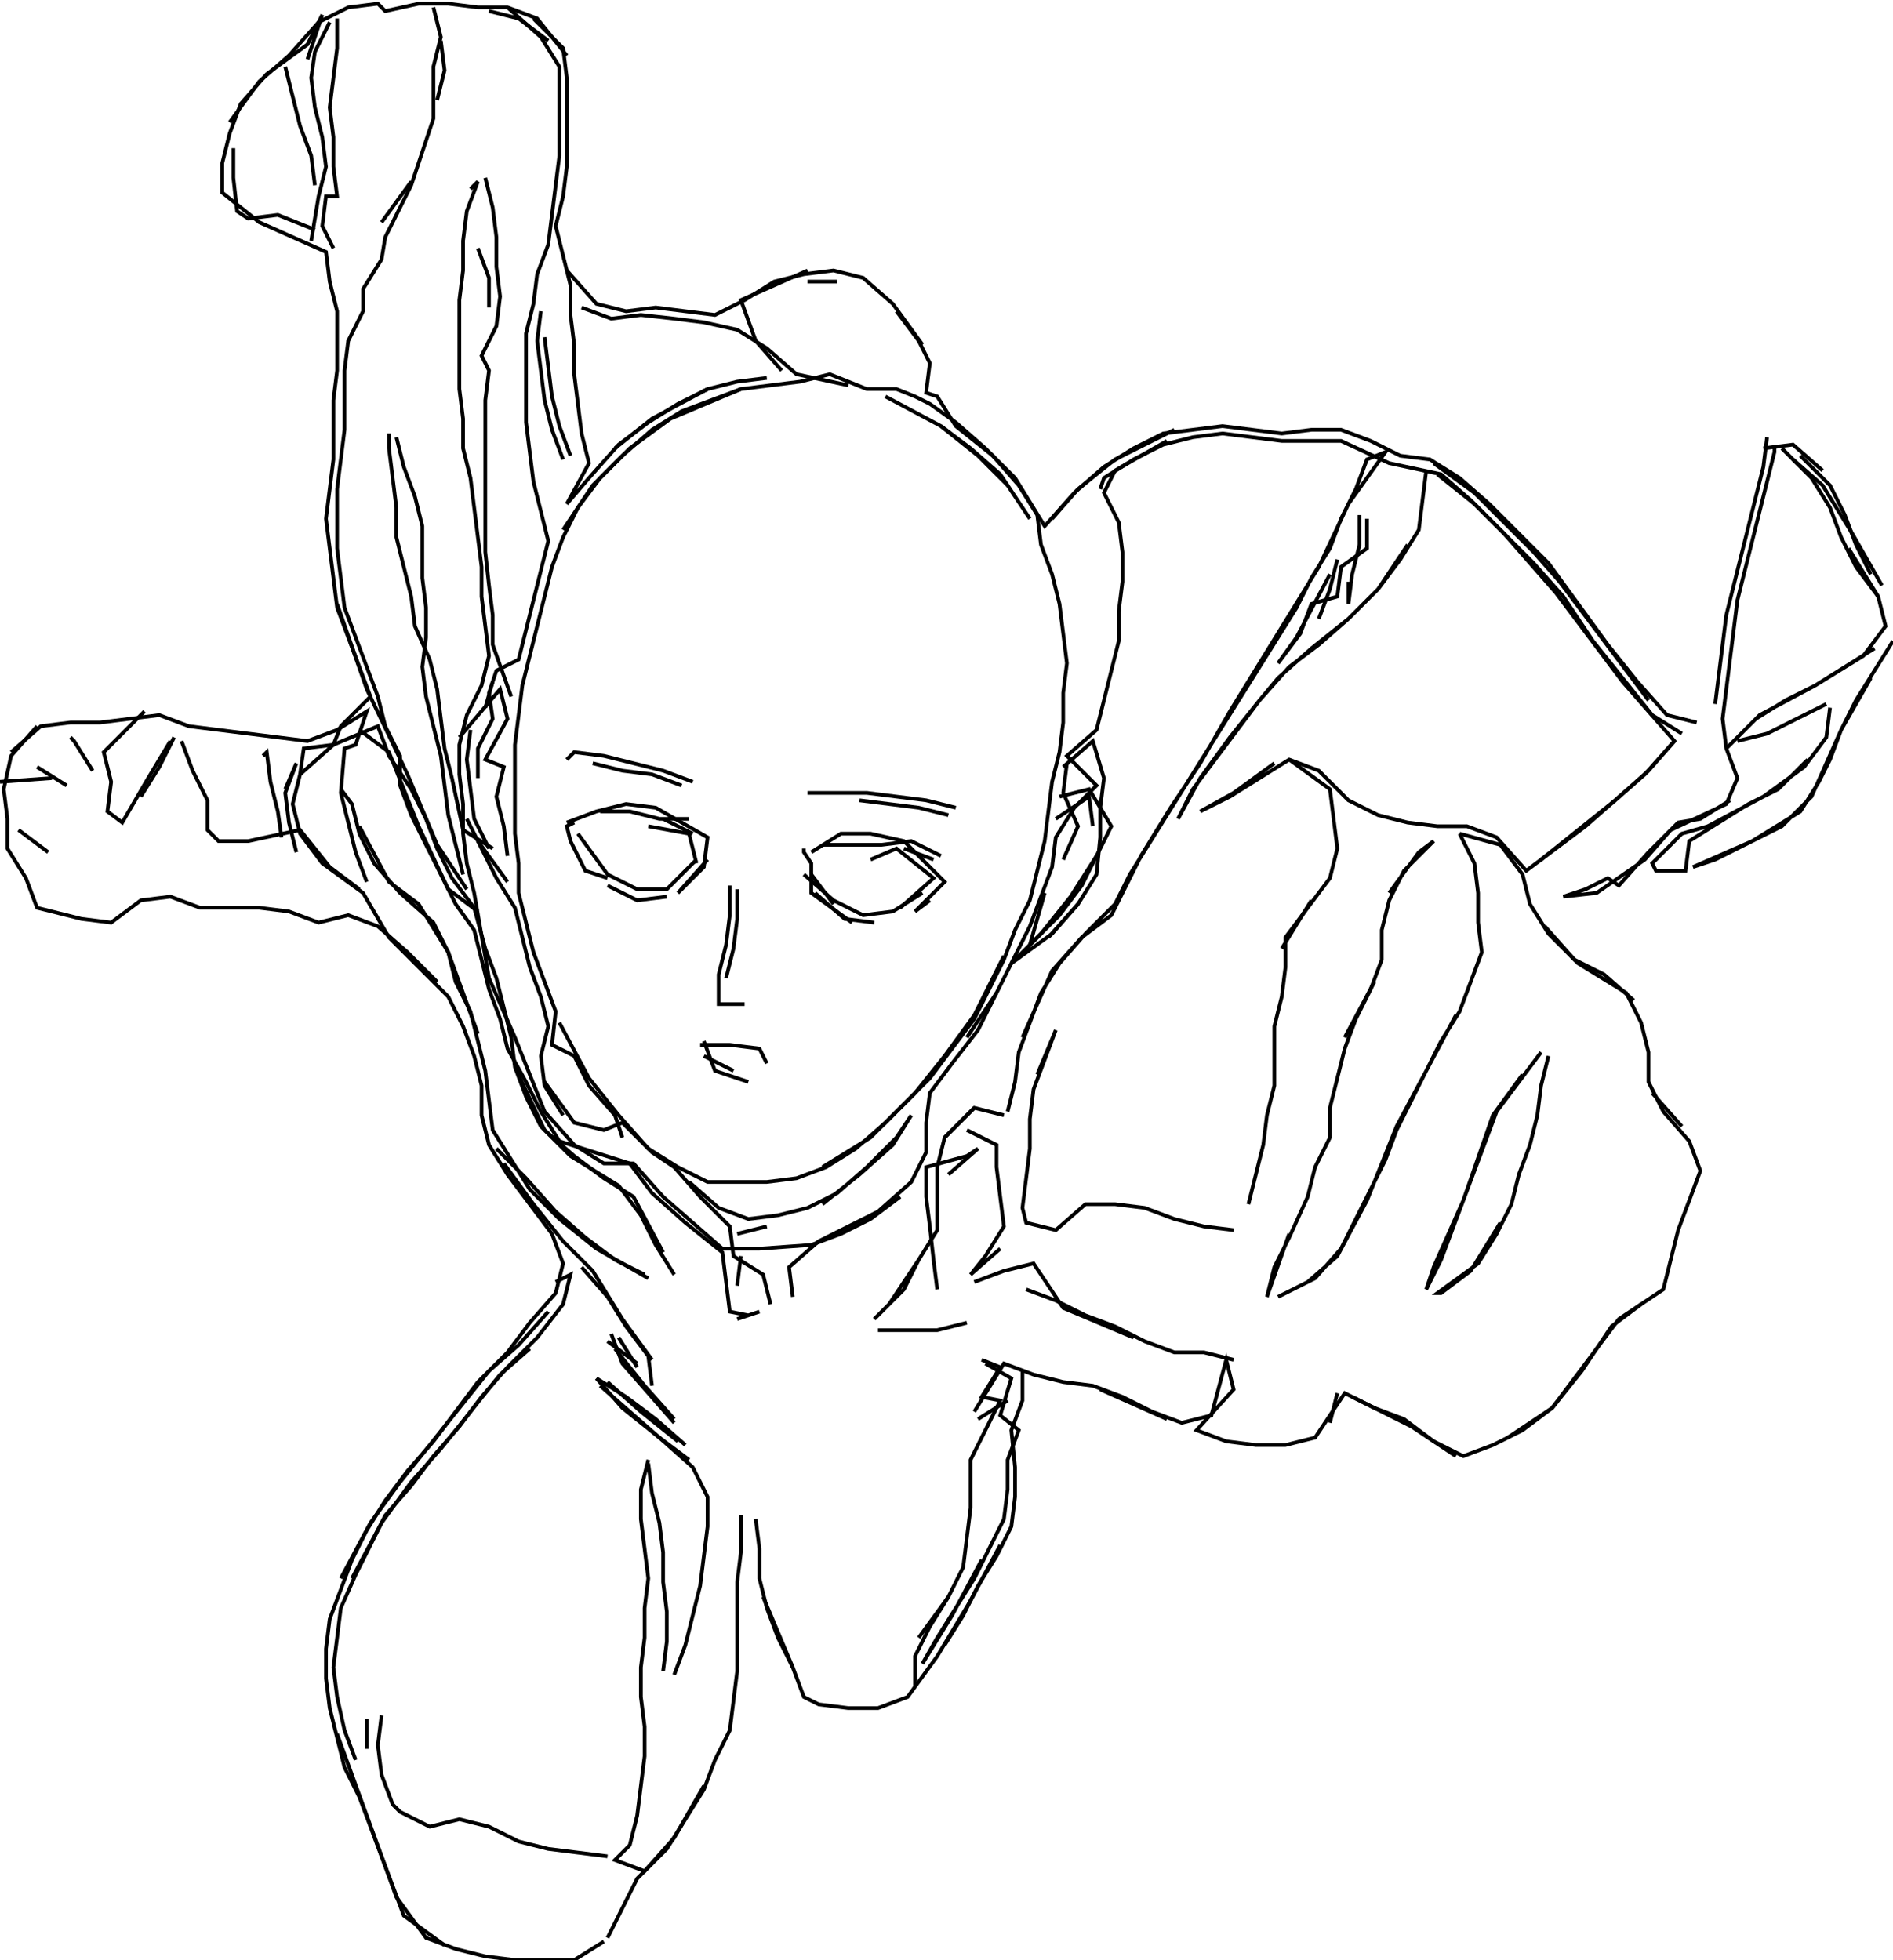 <svg xmlns="http://www.w3.org/2000/svg" height="529px" width="511px" version="1.1"><polyline points="117.0,2.0,119.0,10.0,117.0,18.0,117.0,32.0,115.0,38.0,113.0,44.0,111.0,50.0,108.0,56.0,104.0,64.0,103.0,70.0,98.0,78.0,98.0,84.0,94.0,92.0,93.0,100.0,93.0,108.0,93.0,116.0,92.0,124.0,91.0,132.0,91.0,140.0,91.0,148.0,92.0,156.0,93.0,164.0,96.0,172.0,99.0,180.0,102.0,188.0,104.0,196.0,108.0,204.0,108.0,212.0,111.0,220.0,115.0,228.0,119.0,236.0,123.0,244.0,128.0,251.0,130.0,259.0,132.0,267.0,135.0,275.0,137.0,283.0,142.0,292.0,146.0,300.0,151.0,308.0,170.0,314.0,176.0,322.0,185.0,330.0,195.0,338.0,196.0,346.0,197.0,354.0,202.0,355.0,199.0,356.0,205.0,354.0" stroke="black" stroke-width="1" fill="none" />
<polyline points="208.0,352.0,206.0,344.0,198.0,339.0,197.0,331.0,189.0,323.0,182.0,315.0,176.0,311.0,168.0,303.0,163.0,305.0,155.0,303.0,147.0,292.0" stroke="black" stroke-width="1" fill="none" />
<polyline points="139.0,288.0,147.0,305.0,155.0,312.0,163.0,318.0,171.0,323.0,179.0,338.0" stroke="black" stroke-width="1" fill="none" />
<polyline points="186.0,319.0,194.0,326.0,202.0,329.0,210.0,328.0,218.0,326.0,226.0,322.0,234.0,315.0,242.0,307.0,246.0,301.0,241.0,309.0,232.0,317.0,222.0,325.0" stroke="black" stroke-width="1" fill="none" />
<polyline points="207.0,331.0,199.0,333.0" stroke="black" stroke-width="1" fill="none" />
<polyline points="200.0,339.0,199.0,347.0" stroke="black" stroke-width="1" fill="none" />
<polyline points="172.0,368.0,164.0,362.0" stroke="black" stroke-width="1" fill="none" />
<polyline points="165.0,360.0,168.0,368.0,175.0,376.0,182.0,384.0" stroke="black" stroke-width="1" fill="none" />
<polyline points="182.0,383.0,174.0,374.0,166.0,364.0" stroke="black" stroke-width="1" fill="none" />
<polyline points="167.0,361.0,172.0,369.0" stroke="black" stroke-width="1" fill="none" />
<polyline points="176.0,367.0,168.0,356.0,160.0,343.0,152.0,335.0,144.0,325.0,136.0,314.0" stroke="black" stroke-width="1" fill="none" />
<polyline points="134.0,310.0,142.0,318.0,150.0,327.0,158.0,334.0,166.0,340.0,174.0,344.0" stroke="black" stroke-width="1" fill="none" />
<polyline points="175.0,345.0,161.0,337.0,151.0,329.0,143.0,321.0,138.0,313.0,133.0,305.0,132.0,297.0,131.0,289.0,129.0,281.0,127.0,273.0,123.0,265.0,121.0,257.0,117.0,249.0,108.0,241.0,101.0,233.0,97.0,225.0,95.0,217.0,92.0,213.0" stroke="black" stroke-width="1" fill="none" />
<polyline points="97.0,223.0,105.0,238.0,113.0,244.0,121.0,257.0,129.0,279.0" stroke="black" stroke-width="1" fill="none" />
<polyline points="151.0,276.0,159.0,291.0,167.0,301.0,175.0,310.0,183.0,315.0,191.0,319.0,199.0,319.0,207.0,319.0,215.0,318.0,223.0,315.0,231.0,310.0,239.0,303.0,247.0,295.0,255.0,285.0,263.0,274.0,271.0,258.0" stroke="black" stroke-width="1" fill="none" />
<polyline points="283.0,253.0,291.0,244.0" stroke="black" stroke-width="1" fill="none" />
<polyline points="296.0,231.0,289.0,242.0,281.0,252.0,273.0,260.0,284.0,252.0,291.0,244.0,296.0,236.0,297.0,226.0,297.0,218.0,298.0,210.0,295.0,200.0,287.0,207.0" stroke="black" stroke-width="1" fill="none" />
<polyline points="288.0,206.0,287.0,214.0,291.0,223.0,287.0,232.0" stroke="black" stroke-width="1" fill="none" />
<polyline points="282.0,241.0,278.0,255.0,286.0,247.0,292.0,239.0,296.0,231.0,300.0,223.0,294.0,213.0,286.0,215.0" stroke="black" stroke-width="1" fill="none" />
<polyline points="285.0,221.0,294.0,215.0,295.0,223.0" stroke="black" stroke-width="1" fill="none" />
<polyline points="252.0,232.0,244.0,229.0" stroke="black" stroke-width="1" fill="none" />
<polyline points="235.0,232.0,242.0,229.0,252.0,237.0,243.0,245.0" stroke="black" stroke-width="1" fill="none" />
<polyline points="254.0,231.0,246.0,227.0,238.0,228.0,230.0,228.0,222.0,228.0" stroke="black" stroke-width="1" fill="none" />
<polyline points="219.0,230.0,227.0,225.0,235.0,225.0,244.0,227.0,255.0,238.0,247.0,246.0,251.0,243.0" stroke="black" stroke-width="1" fill="none" />
<polyline points="269.0,268.0,261.0,280.0" stroke="black" stroke-width="1" fill="none" />
<polyline points="276.0,280.0,284.0,262.0,292.0,253.0,300.0,247.0,308.0,231.0,316.0,218.0,324.0,206.0,332.0,192.0,340.0,179.0,348.0,166.0,356.0,153.0,364.0,136.0,374.0,122.0,369.0,124.0,366.0,132.0,362.0,140.0,359.0,148.0,354.0,156.0,350.0,164.0,345.0,172.0,340.0,180.0,335.0,188.0,330.0,196.0,325.0,204.0,320.0,212.0,315.0,220.0,310.0,228.0,305.0,236.0,301.0,244.0,293.0,252.0,286.0,260.0,281.0,268.0,278.0,276.0,275.0,284.0,274.0,292.0,272.0,300.0" stroke="black" stroke-width="1" fill="none" />
<polyline points="271.0,301.0,263.0,299.0,255.0,307.0" stroke="black" stroke-width="1" fill="none" />
<polyline points="261.0,305.0,269.0,309.0,269.0,315.0,270.0,323.0,271.0,331.0,266.0,339.0,262.0,344.0,270.0,337.0" stroke="black" stroke-width="1" fill="none" />
<polyline points="263.0,346.0,271.0,343.0,279.0,341.0,287.0,353.0,306.0,361.0" stroke="black" stroke-width="1" fill="none" />
<polyline points="297.0,375.0,315.0,383.0" stroke="black" stroke-width="1" fill="none" />
<polyline points="333.0,367.0,325.0,365.0,317.0,365.0,309.0,362.0,301.0,358.0,293.0,355.0,285.0,351.0,277.0,348.0" stroke="black" stroke-width="1" fill="none" />
<polyline points="261.0,357.0,253.0,359.0,245.0,359.0,237.0,359.0" stroke="black" stroke-width="1" fill="none" />
<polyline points="265.0,367.0,270.0,369.0,265.0,377.0,270.0,378.0,266.0,386.0,262.0,394.0,262.0,399.0,262.0,407.0,261.0,415.0,260.0,423.0,256.0,431.0,251.0,439.0,247.0,447.0,247.0,455.0" stroke="black" stroke-width="1" fill="none" />
<polyline points="248.0,442.0,256.0,431.0" stroke="black" stroke-width="1" fill="none" />
<polyline points="265.0,421.0,257.0,436.0,249.0,449.0,253.0,442.0,258.0,434.0,263.0,426.0,267.0,418.0,271.0,410.0,272.0,402.0,272.0,394.0,275.0,386.0,270.0,382.0,273.0,372.0,266.0,368.0" stroke="black" stroke-width="1" fill="none" />
<polyline points="276.0,370.0,276.0,378.0,273.0,386.0,274.0,396.0,274.0,404.0,273.0,412.0,269.0,420.0,264.0,428.0,260.0,436.0,255.0,444.0" stroke="black" stroke-width="1" fill="none" />
<polyline points="214.0,450.0,206.0,431.0" stroke="black" stroke-width="1" fill="none" />
<polyline points="204.0,410.0,205.0,418.0,205.0,426.0,207.0,434.0,210.0,442.0,214.0,450.0,217.0,458.0,221.0,460.0,229.0,461.0,237.0,461.0,245.0,458.0,253.0,447.0,262.0,432.0,270.0,417.0" stroke="black" stroke-width="1" fill="none" />
<polyline points="264.0,383.0,272.0,378.0" stroke="black" stroke-width="1" fill="none" />
<polyline points="263.0,381.0,271.0,368.0,279.0,371.0,287.0,373.0,295.0,374.0,303.0,377.0,311.0,381.0,319.0,384.0,327.0,382.0,331.0,367.0,333.0,375.0,323.0,386.0,331.0,389.0,339.0,390.0,347.0,390.0,355.0,388.0,363.0,376.0,371.0,380.0,379.0,383.0,387.0,389.0,395.0,393.0,403.0,390.0,411.0,386.0,419.0,380.0,427.0,370.0,435.0,358.0,443.0,352.0" stroke="black" stroke-width="1" fill="none" />
<polyline points="454.0,304.0,446.0,295.0" stroke="black" stroke-width="1" fill="none" />
<polyline points="441.0,270.0,433.0,263.0,425.0,259.0,417.0,250.0" stroke="black" stroke-width="1" fill="none" />
<polyline points="393.0,274.0,385.0,289.0,377.0,304.0,369.0,324.0,361.0,339.0,353.0,346.0,345.0,350.0,355.0,345.0,362.0,337.0,366.0,329.0,370.0,321.0,374.0,313.0,377.0,305.0,381.0,297.0,385.0,289.0,389.0,281.0,394.0,273.0,397.0,265.0,400.0,257.0,399.0,249.0,399.0,241.0,398.0,233.0,394.0,225.0" stroke="black" stroke-width="1" fill="none" />
<polyline points="394.0,225.0,405.0,228.0,411.0,236.0,413.0,244.0,418.0,252.0,426.0,260.0,439.0,268.0,443.0,276.0,445.0,284.0,445.0,292.0,449.0,300.0,456.0,308.0,459.0,316.0,456.0,324.0,453.0,332.0,451.0,340.0,449.0,348.0,437.0,356.0,431.0,364.0,425.0,372.0,419.0,380.0,407.0,388.0" stroke="black" stroke-width="1" fill="none" />
<polyline points="393.0,393.0,381.0,385.0,365.0,377.0" stroke="black" stroke-width="1" fill="none" />
<polyline points="361.0,376.0,359.0,384.0" stroke="black" stroke-width="1" fill="none" />
<polyline points="348.0,333.0,342.0,350.0,344.0,342.0,348.0,334.0,353.0,323.0,355.0,315.0,359.0,307.0,359.0,299.0,361.0,291.0,363.0,283.0,366.0,275.0,370.0,267.0,373.0,259.0,373.0,251.0,375.0,243.0,379.0,235.0,387.0,227.0,383.0,230.0,375.0,241.0" stroke="black" stroke-width="1" fill="none" />
<polyline points="371.0,265.0,363.0,280.0" stroke="black" stroke-width="1" fill="none" />
<polyline points="346.0,256.0,354.0,243.0" stroke="black" stroke-width="1" fill="none" />
<polyline points="344.0,206.0,333.0,214.0,324.0,219.0,332.0,215.0,340.0,210.0,348.0,205.0,356.0,208.0,364.0,216.0,372.0,220.0,380.0,222.0,388.0,223.0,396.0,223.0,404.0,226.0,412.0,235.0,420.0,229.0,428.0,223.0,436.0,216.0,444.0,209.0,452.0,200.0" stroke="black" stroke-width="1" fill="none" />
<polyline points="469.0,200.0,477.0,198.0,485.0,194.0,493.0,190.0" stroke="black" stroke-width="1" fill="none" />
<polyline points="494.0,191.0,493.0,199.0,487.0,207.0,476.0,215.0,461.0,223.0,454.0,225.0,446.0,233.0,447.0,235.0,455.0,235.0,456.0,227.0,464.0,222.0,472.0,217.0,480.0,213.0,488.0,205.0" stroke="black" stroke-width="1" fill="none" />
<polyline points="467.0,216.0,459.0,221.0,453.0,222.0,445.0,230.0,437.0,239.0,434.0,237.0,428.0,240.0,422.0,242.0,431.0,241.0,444.0,232.0,451.0,224.0,466.0,217.0,469.0,210.0,466.0,202.0,465.0,194.0,466.0,186.0,467.0,178.0,468.0,170.0,469.0,162.0,471.0,154.0,473.0,146.0,475.0,138.0,477.0,130.0,479.0,122.0,479.0,120.0" stroke="black" stroke-width="1" fill="none" />
<polyline points="481.0,121.0,489.0,129.0,494.0,137.0,497.0,145.0,501.0,153.0,507.0,161.0,509.0,169.0,503.0,177.0,490.0,185.0,475.0,193.0,466.0,202.0,474.0,194.0,482.0,189.0,490.0,185.0,498.0,180.0,506.0,175.0" stroke="black" stroke-width="1" fill="none" />
<polyline points="511.0,173.0,506.0,181.0,501.0,189.0,497.0,197.0,494.0,205.0,491.0,211.0,486.0,219.0,473.0,227.0,457.0,234.0,463.0,232.0,469.0,229.0,475.0,226.0,481.0,223.0,489.0,215.0,497.0,197.0,505.0,183.0" stroke="black" stroke-width="1" fill="none" />
<polyline points="507.0,161.0,499.0,148.0" stroke="black" stroke-width="1" fill="none" />
<polyline points="508.0,158.0,500.0,144.0,492.0,131.0,484.0,124.0" stroke="black" stroke-width="1" fill="none" />
<polyline points="486.0,123.0,494.0,131.0,498.0,139.0,501.0,147.0,505.0,155.0" stroke="black" stroke-width="1" fill="none" />
<polyline points="492.0,127.0,484.0,120.0,476.0,121.0" stroke="black" stroke-width="1" fill="none" />
<polyline points="477.0,118.0,476.0,126.0,474.0,134.0,472.0,142.0,470.0,150.0,468.0,158.0,466.0,166.0,465.0,174.0,464.0,182.0,463.0,190.0" stroke="black" stroke-width="1" fill="none" />
<polyline points="454.0,198.0,446.0,193.0,438.0,183.0,430.0,173.0,422.0,161.0,414.0,152.0,405.0,143.0,397.0,135.0,389.0,128.0,375.0,125.0,362.0,119.0,354.0,119.0,346.0,119.0,338.0,118.0,330.0,117.0,322.0,118.0,314.0,120.0,306.0,124.0,298.0,129.0,297.0,132.0" stroke="black" stroke-width="1" fill="none" />
<polyline points="278.0,140.0,270.0,128.0,262.0,121.0,254.0,115.0" stroke="black" stroke-width="1" fill="none" />
<polyline points="239.0,107.0,254.0,115.0,264.0,123.0,272.0,131.0" stroke="black" stroke-width="1" fill="none" />
<polyline points="249.0,93.0,241.0,82.0,233.0,75.0,225.0,73.0,217.0,74.0,209.0,76.0,201.0,81.0,193.0,85.0,185.0,84.0,177.0,83.0,169.0,84.0,161.0,82.0,153.0,73.0" stroke="black" stroke-width="1" fill="none" />
<polyline points="157.0,83.0,165.0,86.0,173.0,85.0,182.0,86.0,190.0,87.0,199.0,89.0,207.0,94.0,215.0,101.0,229.0,104.0" stroke="black" stroke-width="1" fill="none" />
<polyline points="242.0,84.0,248.0,92.0,251.0,98.0,250.0,106.0,253.0,107.0,258.0,115.0,268.0,123.0,275.0,131.0,280.0,139.0,281.0,147.0,284.0,155.0,286.0,163.0,287.0,171.0,288.0,179.0,287.0,187.0,287.0,195.0,286.0,203.0,284.0,211.0,283.0,219.0,282.0,227.0,280.0,235.0,278.0,243.0,274.0,251.0,271.0,259.0,267.0,267.0,263.0,275.0,257.0,283.0,251.0,291.0,243.0,299.0,235.0,307.0,222.0,315.0" stroke="black" stroke-width="1" fill="none" />
<polyline points="256.0,317.0,264.0,310.0,261.0,312.0,250.0,315.0,250.0,323.0,251.0,331.0,252.0,340.0,253.0,348.0" stroke="black" stroke-width="1" fill="none" />
<polyline points="243.0,323.0,235.0,329.0,227.0,333.0,219.0,336.0,205.0,337.0,195.0,337.0,187.0,330.0,179.0,323.0,171.0,314.0,163.0,314.0,155.0,309.0,147.0,300.0,139.0,280.0,132.0,264.0,128.0,241.0,126.0,233.0,125.0,225.0,125.0,217.0,124.0,209.0,124.0,201.0,126.0,193.0,130.0,185.0,132.0,177.0,131.0,169.0,130.0,161.0,130.0,153.0,129.0,145.0,128.0,137.0,127.0,129.0,125.0,121.0,125.0,113.0,124.0,105.0,124.0,97.0,124.0,89.0,124.0,81.0,125.0,73.0,125.0,65.0,126.0,57.0,129.0,49.0,127.0,51.0" stroke="black" stroke-width="1" fill="none" />
<polyline points="131.0,48.0,133.0,56.0,134.0,64.0,134.0,72.0,135.0,80.0,134.0,88.0,130.0,96.0,132.0,100.0,131.0,108.0,131.0,116.0,131.0,124.0,131.0,132.0,131.0,140.0,131.0,149.0,132.0,158.0,133.0,166.0,133.0,174.0,138.0,188.0" stroke="black" stroke-width="1" fill="none" />
<polyline points="133.0,184.0,131.0,191.0" stroke="black" stroke-width="1" fill="none" />
<polyline points="127.0,197.0,127.0,197.0,126.0,205.0,127.0,213.0,128.0,221.0,132.0,229.0" stroke="black" stroke-width="1" fill="none" />
<polyline points="129.0,227.0,137.0,238.0" stroke="black" stroke-width="1" fill="none" />
<polyline points="137.0,231.0,136.0,223.0,134.0,215.0,136.0,207.0,131.0,205.0,137.0,194.0,135.0,186.0,124.0,199.0" stroke="black" stroke-width="1" fill="none" />
<polyline points="126.0,221.0,130.0,229.0,134.0,237.0,139.0,245.0,141.0,253.0,143.0,261.0,146.0,269.0,148.0,277.0,146.0,285.0,147.0,293.0,152.0,301.0" stroke="black" stroke-width="1" fill="none" />
<polyline points="190.0,285.0,198.0,289.0" stroke="black" stroke-width="1" fill="none" />
<polyline points="207.0,287.0,205.0,283.0,197.0,282.0,189.0,282.0" stroke="black" stroke-width="1" fill="none" />
<polyline points="190.0,281.0,193.0,289.0,202.0,292.0" stroke="black" stroke-width="1" fill="none" />
<polyline points="230.0,249.0,219.0,241.0,219.0,233.0,217.0,230.0,217.0,229.0" stroke="black" stroke-width="1" fill="none" />
<polyline points="217.0,236.0,225.0,243.0,233.0,247.0,241.0,246.0,249.0,241.0" stroke="black" stroke-width="1" fill="none" />
<polyline points="256.0,220.0,248.0,218.0,240.0,217.0,232.0,216.0" stroke="black" stroke-width="1" fill="none" />
<polyline points="218.0,214.0,226.0,214.0,234.0,214.0,242.0,215.0,250.0,216.0,258.0,218.0" stroke="black" stroke-width="1" fill="none" />
<polyline points="236.0,249.0,228.0,248.0,220.0,241.0" stroke="black" stroke-width="1" fill="none" />
<polyline points="219.0,236.0,225.0,244.0" stroke="black" stroke-width="1" fill="none" />
<polyline points="199.0,240.0,199.0,248.0,198.0,256.0,196.0,264.0" stroke="black" stroke-width="1" fill="none" />
<polyline points="201.0,271.0,194.0,271.0,194.0,263.0,196.0,255.0,197.0,247.0,197.0,239.0" stroke="black" stroke-width="1" fill="none" />
<polyline points="187.0,225.0,179.0,221.0" stroke="black" stroke-width="1" fill="none" />
<polyline points="175.0,223.0,186.0,225.0,188.0,233.0" stroke="black" stroke-width="1" fill="none" />
<polyline points="180.0,242.0,172.0,243.0,164.0,239.0" stroke="black" stroke-width="1" fill="none" />
<polyline points="156.0,225.0,164.0,236.0,172.0,240.0,180.0,240.0,188.0,232.0" stroke="black" stroke-width="1" fill="none" />
<polyline points="186.0,221.0,178.0,221.0,170.0,219.0,162.0,219.0" stroke="black" stroke-width="1" fill="none" />
<polyline points="155.0,222.0,153.0,223.0,154.0,227.0,158.0,235.0,164.0,237.0" stroke="black" stroke-width="1" fill="none" />
<polyline points="153.0,222.0,161.0,219.0,169.0,217.0,177.0,218.0,191.0,226.0,190.0,234.0,183.0,241.0,191.0,232.0" stroke="black" stroke-width="1" fill="none" />
<polyline points="184.0,212.0,176.0,209.0,168.0,208.0,160.0,206.0" stroke="black" stroke-width="1" fill="none" />
<polyline points="153.0,205.0,155.0,203.0,163.0,204.0,171.0,206.0,179.0,208.0,187.0,211.0" stroke="black" stroke-width="1" fill="none" />
<polyline points="152.0,143.0,160.0,131.0,168.0,123.0,176.0,116.0,184.0,111.0,192.0,108.0,200.0,105.0,208.0,104.0,216.0,103.0,224.0,101.0,234.0,105.0,242.0,105.0,247.0,107.0,251.0,109.0,258.0,114.0,266.0,121.0,274.0,129.0,282.0,142.0,290.0,133.0,298.0,126.0,306.0,121.0,314.0,117.0,322.0,116.0,330.0,115.0,338.0,116.0,346.0,117.0,354.0,116.0,362.0,116.0,370.0,119.0,378.0,123.0,386.0,124.0,394.0,129.0,402.0,136.0,410.0,144.0,418.0,152.0,426.0,163.0,434.0,174.0,442.0,184.0,450.0,193.0,458.0,195.0" stroke="black" stroke-width="1" fill="none" />
<polyline points="416.0,232.0,426.0,224.0,436.0,216.0,445.0,208.0,452.0,200.0,445.0,192.0,438.0,184.0,432.0,176.0,426.0,168.0,420.0,160.0,413.0,152.0,406.0,144.0,398.0,136.0,388.0,128.0" stroke="black" stroke-width="1" fill="none" />
<polyline points="387.0,125.0,398.0,133.0,406.0,141.0,414.0,149.0,421.0,157.0,427.0,165.0,433.0,173.0,439.0,181.0,445.0,189.0" stroke="black" stroke-width="1" fill="none" />
<polyline points="380.0,147.0,372.0,159.0,364.0,167.0,356.0,174.0,348.0,180.0,340.0,189.0,332.0,199.0,324.0,210.0,318.0,221.0,322.0,213.0,328.0,205.0,334.0,197.0,340.0,189.0,345.0,183.0,354.0,175.0,364.0,167.0,372.0,159.0,378.0,151.0,383.0,143.0,384.0,135.0,385.0,127.0" stroke="black" stroke-width="1" fill="none" />
<polyline points="369.0,140.0,369.0,148.0,362.0,153.0,361.0,161.0,354.0,163.0,351.0,171.0,345.0,179.0,350.0,172.0,359.0,155.0" stroke="black" stroke-width="1" fill="none" />
<polyline points="361.0,151.0,359.0,159.0,356.0,167.0" stroke="black" stroke-width="1" fill="none" />
<polyline points="364.0,157.0,364.0,163.0,365.0,155.0,367.0,147.0,367.0,139.0" stroke="black" stroke-width="1" fill="none" />
<polyline points="317.0,116.0,301.0,124.0,291.0,132.0,284.0,140.0" stroke="black" stroke-width="1" fill="none" />
<polyline points="315.0,119.0,301.0,127.0,298.0,133.0,302.0,141.0,303.0,149.0,303.0,157.0,302.0,165.0,302.0,173.0,300.0,181.0,298.0,189.0,296.0,197.0,288.0,204.0,296.0,212.0,290.0,218.0,285.0,226.0,284.0,234.0,281.0,242.0,278.0,250.0,272.0,262.0,268.0,270.0,264.0,278.0,257.0,287.0,251.0,295.0,250.0,303.0,250.0,311.0,246.0,319.0,237.0,327.0,221.0,335.0,213.0,342.0,214.0,350.0" stroke="black" stroke-width="1" fill="none" />
<polyline points="186.0,394.0,178.0,388.0,170.0,381.0,162.0,374.0" stroke="black" stroke-width="1" fill="none" />
<polyline points="161.0,372.0,168.0,380.0,178.0,388.0,187.0,396.0,191.0,404.0,191.0,412.0,190.0,420.0,189.0,428.0,187.0,436.0,185.0,444.0,182.0,452.0" stroke="black" stroke-width="1" fill="none" />
<polyline points="200.0,409.0,200.0,411.0,200.0,419.0,199.0,427.0,199.0,435.0,199.0,443.0,199.0,451.0,198.0,459.0,197.0,467.0,193.0,475.0,190.0,483.0,185.0,491.0,180.0,499.0,172.0,507.0,168.0,515.0,164.0,523.0" stroke="black" stroke-width="1" fill="none" />
<polyline points="96.0,475.0,93.0,467.0,91.0,458.0,90.0,450.0,91.0,442.0,92.0,434.0,96.0,425.0,100.0,417.0,104.0,409.0,111.0,401.0,117.0,393.0,124.0,385.0,130.0,377.0,137.0,369.0,145.0,361.0,152.0,352.0,154.0,344.0,150.0,346.0" stroke="black" stroke-width="1" fill="none" />
<polyline points="157.0,342.0,164.0,350.0,169.0,358.0,175.0,366.0,176.0,374.0" stroke="black" stroke-width="1" fill="none" />
<polyline points="164.0,373.0,173.0,381.0,183.0,389.0" stroke="black" stroke-width="1" fill="none" />
<polyline points="185.0,390.0,177.0,383.0,169.0,377.0,161.0,372.0" stroke="black" stroke-width="1" fill="none" />
<polyline points="143.0,364.0,135.0,371.0,127.0,381.0,119.0,391.0,111.0,400.0,103.0,411.0,95.0,426.0" stroke="black" stroke-width="1" fill="none" />
<polyline points="92.0,426.0,100.0,411.0,108.0,400.0,116.0,390.0,124.0,380.0,132.0,370.0,140.0,363.0,148.0,354.0" stroke="black" stroke-width="1" fill="none" />
<polyline points="182.0,344.0,177.0,336.0,173.0,328.0,167.0,320.0,154.0,312.0,146.0,304.0,142.0,296.0,139.0,288.0,138.0,280.0,136.0,272.0,134.0,264.0,131.0,256.0,128.0,245.0,122.0,237.0,118.0,229.0,115.0,221.0,111.0,213.0,105.0,204.0,102.0,196.0,90.0,201.0,82.0,202.0,81.0,209.0" stroke="black" stroke-width="1" fill="none" />
<polyline points="77.0,213.0,80.0,206.0,77.0,214.0,78.0,222.0,80.0,230.0" stroke="black" stroke-width="1" fill="none" />
<polyline points="76.0,226.0,75.0,219.0,73.0,211.0,72.0,203.0,71.0,204.0" stroke="black" stroke-width="1" fill="none" />
<polyline points="49.0,200.0,52.0,208.0,56.0,216.0,56.0,224.0,59.0,227.0,67.0,227.0,81.0,224.0,89.0,234.0,97.0,240.0" stroke="black" stroke-width="1" fill="none" />
<polyline points="133.0,229.0,125.0,224.0,122.0,210.0,120.0,202.0,119.0,194.0,118.0,186.0,116.0,178.0,112.0,169.0,111.0,161.0,109.0,153.0,107.0,145.0,107.0,137.0,106.0,129.0,105.0,121.0,105.0,117.0" stroke="black" stroke-width="1" fill="none" />
<polyline points="107.0,118.0,109.0,126.0,112.0,134.0,114.0,142.0,114.0,150.0,114.0,156.0,115.0,164.0,115.0,172.0,114.0,180.0,115.0,188.0,117.0,196.0,119.0,204.0,120.0,212.0,121.0,220.0,123.0,228.0,125.0,236.0" stroke="black" stroke-width="1" fill="none" />
<polyline points="129.0,246.0,121.0,240.0,113.0,223.0,105.0,203.0,97.0,197.0" stroke="black" stroke-width="1" fill="none" />
<polyline points="91.0,163.0,99.0,186.0,110.0,209.0,118.0,228.0,126.0,240.0" stroke="black" stroke-width="1" fill="none" />
<polyline points="99.0,238.0,96.0,230.0,94.0,222.0,92.0,214.0,93.0,202.0,96.0,201.0,99.0,192.0,91.0,197.0,83.0,200.0,75.0,199.0,67.0,198.0,59.0,197.0,51.0,196.0,43.0,193.0,35.0,194.0,27.0,195.0,19.0,195.0,11.0,196.0,3.0,203.0" stroke="black" stroke-width="1" fill="none" />
<polyline points="10.0,207.0,18.0,212.0" stroke="black" stroke-width="1" fill="none" />
<polyline points="25.0,208.0,20.0,200.0,19.0,199.0" stroke="black" stroke-width="1" fill="none" />
<polyline points="10.0,196.0,3.0,204.0,1.0,213.0,2.0,221.0,2.0,229.0,7.0,237.0,10.0,245.0,14.0,246.0,22.0,248.0,30.0,249.0,38.0,243.0,46.0,242.0,54.0,245.0,62.0,245.0,70.0,245.0,78.0,246.0,86.0,249.0,94.0,247.0,102.0,250.0,110.0,257.0,118.0,265.0" stroke="black" stroke-width="1" fill="none" />
<polyline points="38.0,215.0,43.0,207.0,47.0,199.0" stroke="black" stroke-width="1" fill="none" />
<polyline points="46.0,200.0,40.0,210.0,33.0,222.0,29.0,219.0,30.0,211.0,28.0,203.0,39.0,192.0" stroke="black" stroke-width="1" fill="none" />
<polyline points="14.0,210.0,0.0,211.0" stroke="black" stroke-width="1" fill="none" />
<polyline points="5.0,224.0,13.0,230.0" stroke="black" stroke-width="1" fill="none" />
<polyline points="103.0,60.0,111.0,49.0" stroke="black" stroke-width="1" fill="none" />
<polyline points="129.0,67.0,132.0,75.0,132.0,83.0" stroke="black" stroke-width="1" fill="none" />
<polyline points="146.0,84.0,145.0,92.0,146.0,100.0,147.0,108.0,149.0,116.0,152.0,124.0" stroke="black" stroke-width="1" fill="none" />
<polyline points="166.0,121.0,176.0,113.0,191.0,105.0" stroke="black" stroke-width="1" fill="none" />
<polyline points="200.0,105.0,181.0,113.0,170.0,121.0,162.0,129.0,156.0,137.0,152.0,145.0,149.0,153.0,147.0,161.0,145.0,169.0,143.0,177.0,141.0,185.0,140.0,193.0,139.0,201.0,139.0,209.0,139.0,217.0,139.0,225.0,140.0,233.0,140.0,241.0,142.0,249.0,144.0,257.0,147.0,265.0,150.0,273.0,149.0,282.0,155.0,285.0,159.0,293.0,166.0,301.0,168.0,307.0" stroke="black" stroke-width="1" fill="none" />
<polyline points="175.0,394.0,173.0,402.0,173.0,410.0,174.0,418.0,175.0,426.0,174.0,434.0,174.0,442.0,173.0,450.0,173.0,458.0,174.0,466.0,174.0,474.0,173.0,482.0,172.0,490.0,170.0,498.0,166.0,502.0,174.0,505.0,182.0,496.0,190.0,482.0" stroke="black" stroke-width="1" fill="none" />
<polyline points="163.0,524.0,155.0,529.0,147.0,529.0,139.0,529.0,131.0,528.0,123.0,526.0,115.0,523.0,107.0,512.0,99.0,490.0,91.0,468.0" stroke="black" stroke-width="1" fill="none" />
<polyline points="99.0,464.0,99.0,464.0,99.0,472.0" stroke="black" stroke-width="1" fill="none" />
<polyline points="103.0,463.0,102.0,471.0,103.0,479.0,106.0,487.0,108.0,489.0,116.0,493.0,124.0,491.0,132.0,493.0,140.0,497.0,148.0,499.0,156.0,500.0,164.0,501.0" stroke="black" stroke-width="1" fill="none" />
<polyline points="120.0,525.0,109.0,517.0,106.0,509.0,103.0,501.0,100.0,493.0,97.0,485.0,93.0,477.0,91.0,469.0,89.0,461.0,88.0,453.0,88.0,445.0,89.0,437.0,92.0,429.0,95.0,421.0,99.0,413.0,104.0,405.0,110.0,397.0,117.0,389.0,123.0,381.0,129.0,373.0,137.0,365.0,143.0,357.0,150.0,349.0,152.0,341.0,149.0,333.0,143.0,325.0,137.0,317.0,132.0,309.0,130.0,301.0,130.0,293.0,128.0,285.0,125.0,277.0,121.0,269.0,113.0,261.0,105.0,253.0,98.0,241.0,87.0,233.0,81.0,225.0,79.0,217.0,81.0,209.0,90.0,201.0,92.0,196.0,100.0,188.0,97.0,180.0,94.0,172.0,91.0,164.0,90.0,156.0,89.0,148.0,88.0,140.0,89.0,132.0,90.0,124.0,90.0,116.0,90.0,108.0,91.0,100.0,91.0,92.0,91.0,84.0,89.0,76.0,88.0,68.0,70.0,60.0,60.0,52.0,60.0,44.0,62.0,36.0,65.0,28.0,72.0,20.0,83.0,12.0,87.0,4.0,83.0,16.0" stroke="black" stroke-width="1" fill="none" />
<polyline points="77.0,18.0,79.0,26.0,81.0,34.0,84.0,42.0,85.0,50.0" stroke="black" stroke-width="1" fill="none" />
<polyline points="85.0,62.0,80.0,60.0,75.0,58.0,67.0,59.0,64.0,57.0,63.0,48.0,63.0,40.0" stroke="black" stroke-width="1" fill="none" />
<polyline points="62.0,33.0,70.0,22.0,78.0,15.0,86.0,6.0,94.0,2.0,102.0,1.0,104.0,3.0,113.0,1.0,121.0,1.0,129.0,2.0,137.0,2.0,145.0,5.0,153.0,15.0" stroke="black" stroke-width="1" fill="none" />
<polyline points="148.0,11.0,140.0,5.0,132.0,3.0" stroke="black" stroke-width="1" fill="none" />
<polyline points="137.0,2.0,146.0,10.0,151.0,18.0,151.0,26.0,151.0,34.0,151.0,42.0,150.0,50.0,149.0,58.0,148.0,66.0,145.0,74.0,144.0,82.0,142.0,90.0,142.0,98.0,142.0,106.0,142.0,114.0,143.0,122.0,144.0,130.0,146.0,138.0,148.0,146.0,146.0,154.0,144.0,162.0,142.0,170.0,140.0,178.0,134.0,181.0,132.0,187.0,133.0,194.0,129.0,202.0,129.0,210.0" stroke="black" stroke-width="1" fill="none" />
<polyline points="154.0,123.0,151.0,115.0,149.0,107.0,148.0,99.0,147.0,91.0" stroke="black" stroke-width="1" fill="none" />
<polyline points="218.0,76.0,226.0,76.0" stroke="black" stroke-width="1" fill="none" />
<polyline points="218.0,73.0,200.0,81.0,204.0,92.0,211.0,100.0" stroke="black" stroke-width="1" fill="none" />
<polyline points="207.0,102.0,199.0,103.0,191.0,105.0,183.0,109.0,175.0,114.0,167.0,120.0,159.0,129.0,153.0,136.0,159.0,125.0,157.0,117.0,156.0,109.0,155.0,101.0,155.0,93.0,154.0,85.0,154.0,77.0,152.0,69.0,150.0,61.0,152.0,53.0,153.0,45.0,153.0,37.0,153.0,29.0,153.0,21.0,152.0,13.0,144.0,5.0" stroke="black" stroke-width="1" fill="none" />
<polyline points="119.0,11.0,120.0,19.0,118.0,27.0" stroke="black" stroke-width="1" fill="none" />
<polyline points="91.0,5.0,91.0,13.0,90.0,21.0,89.0,29.0,90.0,37.0,90.0,45.0,91.0,53.0,88.0,53.0,87.0,61.0,90.0,67.0" stroke="black" stroke-width="1" fill="none" />
<polyline points="84.0,65.0,86.0,53.0,88.0,45.0,87.0,37.0,85.0,29.0,84.0,21.0,85.0,14.0,89.0,6.0" stroke="black" stroke-width="1" fill="none" />
<polyline points="348.0,205.0,359.0,213.0,360.0,221.0,361.0,229.0,359.0,237.0,353.0,245.0,347.0,253.0,347.0,261.0,346.0,269.0,344.0,277.0,344.0,285.0,344.0,293.0,342.0,301.0,341.0,309.0,339.0,317.0,337.0,325.0" stroke="black" stroke-width="1" fill="none" />
<polyline points="333.0,332.0,325.0,331.0,317.0,329.0,309.0,326.0,301.0,325.0,293.0,325.0,285.0,332.0,277.0,330.0,276.0,326.0,277.0,318.0,278.0,310.0,278.0,302.0,279.0,294.0,282.0,286.0,285.0,278.0,280.0,290.0" stroke="black" stroke-width="1" fill="none" />
<polyline points="263.0,299.0,255.0,307.0,253.0,315.0,253.0,323.0,253.0,332.0,248.0,340.0,244.0,348.0,236.0,356.0,240.0,352.0,248.0,340.0" stroke="black" stroke-width="1" fill="none" />
<polyline points="175.0,395.0,176.0,403.0,178.0,411.0,179.0,419.0,179.0,427.0,180.0,435.0,180.0,443.0,179.0,451.0" stroke="black" stroke-width="1" fill="none" />
<polyline points="405.0,330.0,397.0,343.0,389.0,349.0,388.0,349.0,399.0,341.0,404.0,333.0,408.0,325.0,410.0,317.0,413.0,309.0,415.0,301.0,416.0,293.0,418.0,285.0" stroke="black" stroke-width="1" fill="none" />
<polyline points="416.0,284.0,410.0,292.0,404.0,300.0,401.0,308.0,398.0,316.0,395.0,324.0,392.0,332.0,389.0,340.0,385.0,348.0,387.0,342.0,395.0,324.0,403.0,301.0,411.0,290.0" stroke="black" stroke-width="1" fill="none" />
</svg>